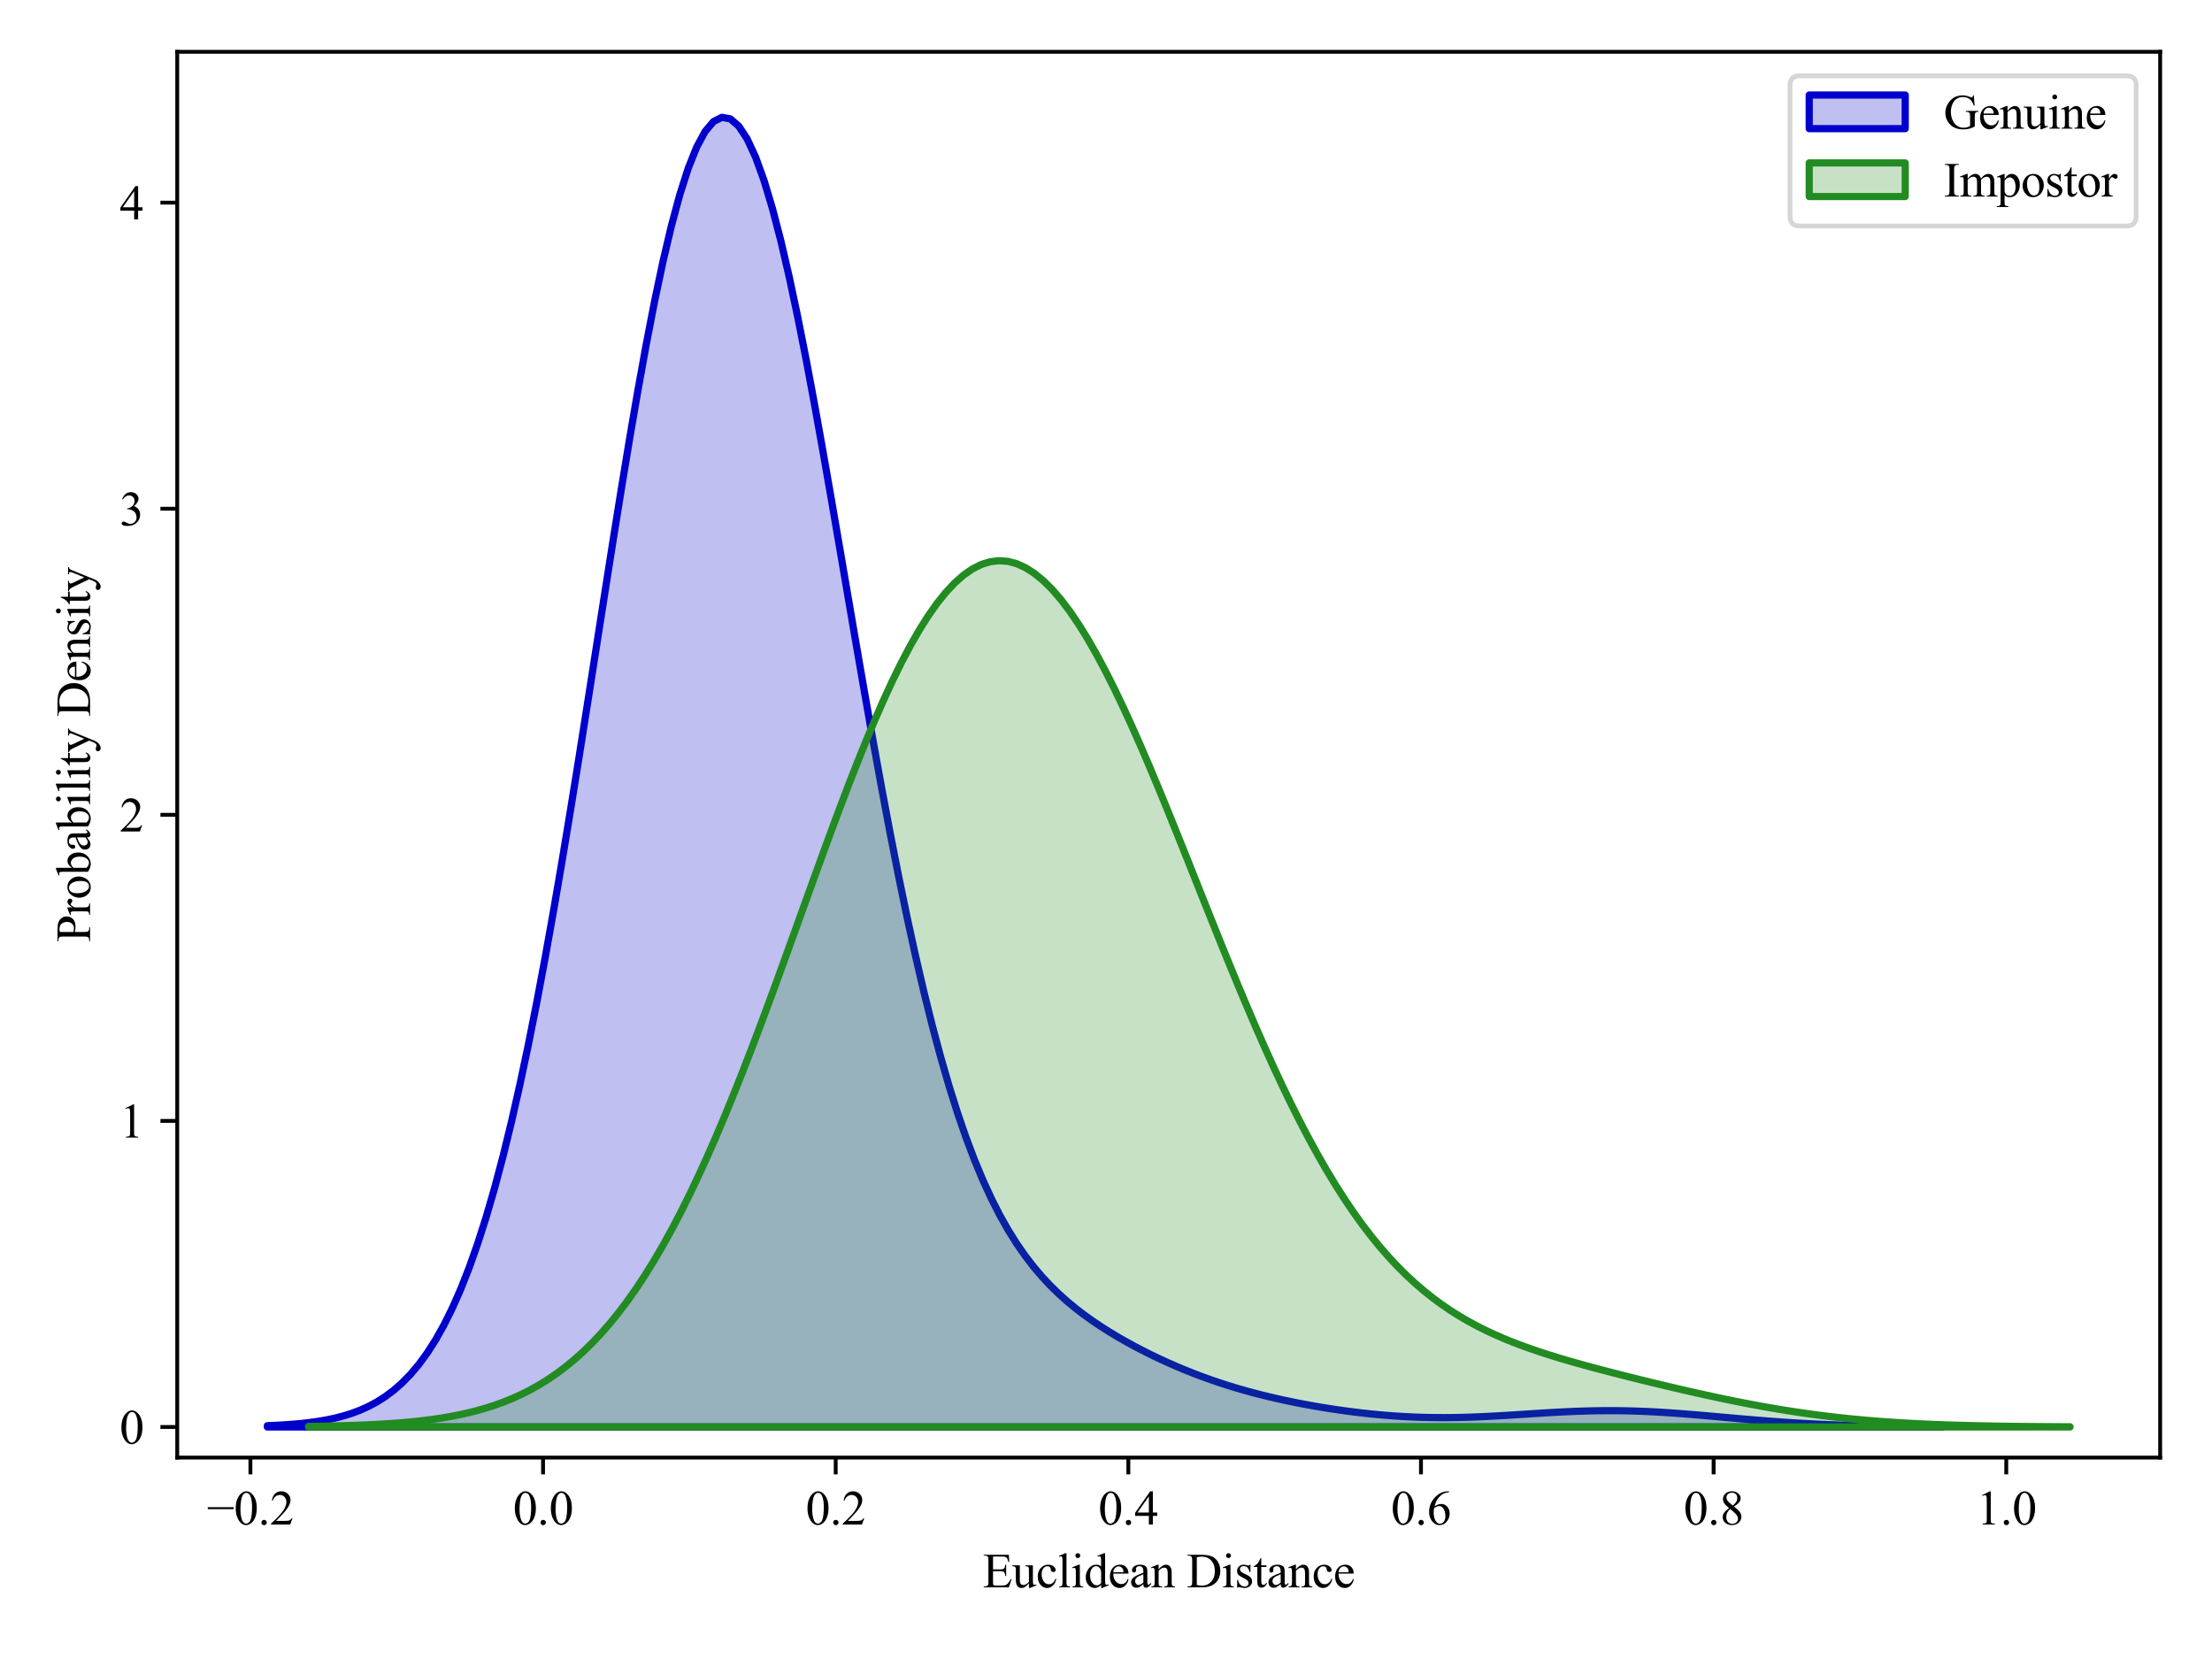 <?xml version="1.0" encoding="utf-8" standalone="no"?>
<!DOCTYPE svg PUBLIC "-//W3C//DTD SVG 1.1//EN"
  "http://www.w3.org/Graphics/SVG/1.1/DTD/svg11.dtd">
<svg xmlns:xlink="http://www.w3.org/1999/xlink" width="460.8pt" height="345.6pt" viewBox="0 0 460.8 345.6" xmlns="http://www.w3.org/2000/svg" version="1.1">
 <defs>
  <style type="text/css">*{stroke-linejoin: round; stroke-linecap: butt}</style>
 </defs>
 <g id="figure_1">
  <g id="patch_1">
   <path d="M 0 345.6 
L 460.8 345.6 
L 460.8 0 
L 0 0 
z
" style="fill: #ffffff"/>
  </g>
  <g id="axes_1">
   <g id="patch_2">
    <path d="M 36.92 303.64 
L 450 303.64 
L 450 10.8 
L 36.92 10.8 
z
" style="fill: #ffffff"/>
   </g>
   <g id="PolyCollection_1">
    <defs>
     <path id="m1f85fe484b" d="M 55.696 -48.601 
L 55.696 -48.336 
L 57.45 -48.336 
L 59.204 -48.336 
L 60.957 -48.336 
L 62.711 -48.336 
L 64.464 -48.336 
L 66.218 -48.336 
L 67.971 -48.336 
L 69.725 -48.336 
L 71.479 -48.336 
L 73.232 -48.336 
L 74.986 -48.336 
L 76.739 -48.336 
L 78.493 -48.336 
L 80.247 -48.336 
L 82 -48.336 
L 83.754 -48.336 
L 85.507 -48.336 
L 87.261 -48.336 
L 89.014 -48.336 
L 90.768 -48.336 
L 92.522 -48.336 
L 94.275 -48.336 
L 96.029 -48.336 
L 97.782 -48.336 
L 99.536 -48.336 
L 101.29 -48.336 
L 103.043 -48.336 
L 104.797 -48.336 
L 106.55 -48.336 
L 108.304 -48.336 
L 110.057 -48.336 
L 111.811 -48.336 
L 113.565 -48.336 
L 115.318 -48.336 
L 117.072 -48.336 
L 118.825 -48.336 
L 120.579 -48.336 
L 122.332 -48.336 
L 124.086 -48.336 
L 125.84 -48.336 
L 127.593 -48.336 
L 129.347 -48.336 
L 131.1 -48.336 
L 132.854 -48.336 
L 134.608 -48.336 
L 136.361 -48.336 
L 138.115 -48.336 
L 139.868 -48.336 
L 141.622 -48.336 
L 143.375 -48.336 
L 145.129 -48.336 
L 146.883 -48.336 
L 148.636 -48.336 
L 150.39 -48.336 
L 152.143 -48.336 
L 153.897 -48.336 
L 155.651 -48.336 
L 157.404 -48.336 
L 159.158 -48.336 
L 160.911 -48.336 
L 162.665 -48.336 
L 164.418 -48.336 
L 166.172 -48.336 
L 167.926 -48.336 
L 169.679 -48.336 
L 171.433 -48.336 
L 173.186 -48.336 
L 174.94 -48.336 
L 176.694 -48.336 
L 178.447 -48.336 
L 180.201 -48.336 
L 181.954 -48.336 
L 183.708 -48.336 
L 185.461 -48.336 
L 187.215 -48.336 
L 188.969 -48.336 
L 190.722 -48.336 
L 192.476 -48.336 
L 194.229 -48.336 
L 195.983 -48.336 
L 197.737 -48.336 
L 199.49 -48.336 
L 201.244 -48.336 
L 202.997 -48.336 
L 204.751 -48.336 
L 206.504 -48.336 
L 208.258 -48.336 
L 210.012 -48.336 
L 211.765 -48.336 
L 213.519 -48.336 
L 215.272 -48.336 
L 217.026 -48.336 
L 218.78 -48.336 
L 220.533 -48.336 
L 222.287 -48.336 
L 224.04 -48.336 
L 225.794 -48.336 
L 227.547 -48.336 
L 229.301 -48.336 
L 231.055 -48.336 
L 232.808 -48.336 
L 234.562 -48.336 
L 236.315 -48.336 
L 238.069 -48.336 
L 239.823 -48.336 
L 241.576 -48.336 
L 243.33 -48.336 
L 245.083 -48.336 
L 246.837 -48.336 
L 248.59 -48.336 
L 250.344 -48.336 
L 252.098 -48.336 
L 253.851 -48.336 
L 255.605 -48.336 
L 257.358 -48.336 
L 259.112 -48.336 
L 260.866 -48.336 
L 262.619 -48.336 
L 264.373 -48.336 
L 266.126 -48.336 
L 267.88 -48.336 
L 269.633 -48.336 
L 271.387 -48.336 
L 273.141 -48.336 
L 274.894 -48.336 
L 276.648 -48.336 
L 278.401 -48.336 
L 280.155 -48.336 
L 281.908 -48.336 
L 283.662 -48.336 
L 285.416 -48.336 
L 287.169 -48.336 
L 288.923 -48.336 
L 290.676 -48.336 
L 292.43 -48.336 
L 294.184 -48.336 
L 295.937 -48.336 
L 297.691 -48.336 
L 299.444 -48.336 
L 301.198 -48.336 
L 302.951 -48.336 
L 304.705 -48.336 
L 306.459 -48.336 
L 308.212 -48.336 
L 309.966 -48.336 
L 311.719 -48.336 
L 313.473 -48.336 
L 315.227 -48.336 
L 316.98 -48.336 
L 318.734 -48.336 
L 320.487 -48.336 
L 322.241 -48.336 
L 323.994 -48.336 
L 325.748 -48.336 
L 327.502 -48.336 
L 329.255 -48.336 
L 331.009 -48.336 
L 332.762 -48.336 
L 334.516 -48.336 
L 336.27 -48.336 
L 338.023 -48.336 
L 339.777 -48.336 
L 341.53 -48.336 
L 343.284 -48.336 
L 345.037 -48.336 
L 346.791 -48.336 
L 348.545 -48.336 
L 350.298 -48.336 
L 352.052 -48.336 
L 353.805 -48.336 
L 355.559 -48.336 
L 357.313 -48.336 
L 359.066 -48.336 
L 360.82 -48.336 
L 362.573 -48.336 
L 364.327 -48.336 
L 366.08 -48.336 
L 367.834 -48.336 
L 369.588 -48.336 
L 371.341 -48.336 
L 373.095 -48.336 
L 374.848 -48.336 
L 376.602 -48.336 
L 378.356 -48.336 
L 380.109 -48.336 
L 381.863 -48.336 
L 383.616 -48.336 
L 385.37 -48.336 
L 387.123 -48.336 
L 388.877 -48.336 
L 390.631 -48.336 
L 392.384 -48.336 
L 394.138 -48.336 
L 395.891 -48.336 
L 397.645 -48.336 
L 399.399 -48.336 
L 401.152 -48.336 
L 402.906 -48.336 
L 404.659 -48.336 
L 404.659 -48.374 
L 404.659 -48.374 
L 402.906 -48.383 
L 401.152 -48.395 
L 399.399 -48.409 
L 397.645 -48.426 
L 395.891 -48.446 
L 394.138 -48.47 
L 392.384 -48.498 
L 390.631 -48.531 
L 388.877 -48.57 
L 387.123 -48.614 
L 385.37 -48.665 
L 383.616 -48.722 
L 381.863 -48.788 
L 380.109 -48.861 
L 378.356 -48.942 
L 376.602 -49.033 
L 374.848 -49.132 
L 373.095 -49.239 
L 371.341 -49.356 
L 369.588 -49.48 
L 367.834 -49.613 
L 366.08 -49.752 
L 364.327 -49.898 
L 362.573 -50.049 
L 360.82 -50.203 
L 359.066 -50.359 
L 357.313 -50.516 
L 355.559 -50.671 
L 353.805 -50.823 
L 352.052 -50.969 
L 350.298 -51.107 
L 348.545 -51.236 
L 346.791 -51.354 
L 345.037 -51.458 
L 343.284 -51.548 
L 341.53 -51.621 
L 339.777 -51.677 
L 338.023 -51.715 
L 336.27 -51.734 
L 334.516 -51.735 
L 332.762 -51.717 
L 331.009 -51.682 
L 329.255 -51.63 
L 327.502 -51.563 
L 325.748 -51.482 
L 323.994 -51.391 
L 322.241 -51.289 
L 320.487 -51.182 
L 318.734 -51.07 
L 316.98 -50.956 
L 315.227 -50.844 
L 313.473 -50.736 
L 311.719 -50.634 
L 309.966 -50.541 
L 308.212 -50.46 
L 306.459 -50.392 
L 304.705 -50.34 
L 302.951 -50.304 
L 301.198 -50.287 
L 299.444 -50.29 
L 297.691 -50.313 
L 295.937 -50.357 
L 294.184 -50.423 
L 292.43 -50.51 
L 290.676 -50.619 
L 288.923 -50.749 
L 287.169 -50.9 
L 285.416 -51.071 
L 283.662 -51.263 
L 281.908 -51.474 
L 280.155 -51.704 
L 278.401 -51.952 
L 276.648 -52.219 
L 274.894 -52.505 
L 273.141 -52.81 
L 271.387 -53.133 
L 269.633 -53.476 
L 267.88 -53.839 
L 266.126 -54.224 
L 264.373 -54.631 
L 262.619 -55.062 
L 260.866 -55.518 
L 259.112 -56 
L 257.358 -56.51 
L 255.605 -57.049 
L 253.851 -57.619 
L 252.098 -58.22 
L 250.344 -58.853 
L 248.59 -59.519 
L 246.837 -60.219 
L 245.083 -60.953 
L 243.33 -61.721 
L 241.576 -62.525 
L 239.823 -63.365 
L 238.069 -64.243 
L 236.315 -65.159 
L 234.562 -66.118 
L 232.808 -67.123 
L 231.055 -68.179 
L 229.301 -69.293 
L 227.547 -70.473 
L 225.794 -71.73 
L 224.04 -73.076 
L 222.287 -74.527 
L 220.533 -76.1 
L 218.78 -77.815 
L 217.026 -79.695 
L 215.272 -81.764 
L 213.519 -84.049 
L 211.765 -86.58 
L 210.012 -89.385 
L 208.258 -92.497 
L 206.504 -95.945 
L 204.751 -99.762 
L 202.997 -103.977 
L 201.244 -108.618 
L 199.49 -113.709 
L 197.737 -119.272 
L 195.983 -125.322 
L 194.229 -131.869 
L 192.476 -138.916 
L 190.722 -146.46 
L 188.969 -154.487 
L 187.215 -162.976 
L 185.461 -171.894 
L 183.708 -181.199 
L 181.954 -190.84 
L 180.201 -200.755 
L 178.447 -210.871 
L 176.694 -221.108 
L 174.94 -231.375 
L 173.186 -241.577 
L 171.433 -251.609 
L 169.679 -261.365 
L 167.926 -270.734 
L 166.172 -279.607 
L 164.418 -287.874 
L 162.665 -295.428 
L 160.911 -302.171 
L 159.158 -308.009 
L 157.404 -312.859 
L 155.651 -316.65 
L 153.897 -319.324 
L 152.143 -320.836 
L 150.39 -321.159 
L 148.636 -320.28 
L 146.883 -318.203 
L 145.129 -314.949 
L 143.375 -310.555 
L 141.622 -305.074 
L 139.868 -298.571 
L 138.115 -291.126 
L 136.361 -282.83 
L 134.608 -273.781 
L 132.854 -264.086 
L 131.1 -253.857 
L 129.347 -243.207 
L 127.593 -232.253 
L 125.84 -221.106 
L 124.086 -209.878 
L 122.332 -198.672 
L 120.579 -187.586 
L 118.825 -176.71 
L 117.072 -166.125 
L 115.318 -155.9 
L 113.565 -146.096 
L 111.811 -136.762 
L 110.057 -127.937 
L 108.304 -119.65 
L 106.55 -111.918 
L 104.797 -104.752 
L 103.043 -98.151 
L 101.29 -92.11 
L 99.536 -86.614 
L 97.782 -81.646 
L 96.029 -77.18 
L 94.275 -73.191 
L 92.522 -69.649 
L 90.768 -66.521 
L 89.014 -63.776 
L 87.261 -61.381 
L 85.507 -59.302 
L 83.754 -57.509 
L 82 -55.971 
L 80.247 -54.659 
L 78.493 -53.546 
L 76.739 -52.607 
L 74.986 -51.82 
L 73.232 -51.164 
L 71.479 -50.619 
L 69.725 -50.171 
L 67.971 -49.802 
L 66.218 -49.502 
L 64.464 -49.259 
L 62.711 -49.062 
L 60.957 -48.905 
L 59.204 -48.779 
L 57.45 -48.68 
L 55.696 -48.601 
z
" style="stroke: #0000cc; stroke-width: 1.5"/>
    </defs>
    <g clip-path="url(#p6aa229c0c6)">
     <use xlink:href="#m1f85fe484b" x="0" y="345.6" style="fill: #0000cc; fill-opacity: 0.25; stroke: #0000cc; stroke-width: 1.5"/>
    </g>
   </g>
   <g id="PolyCollection_2">
    <defs>
     <path id="mc885281a3b" d="M 64.279 -48.457 
L 64.279 -48.336 
L 66.123 -48.336 
L 67.967 -48.336 
L 69.811 -48.336 
L 71.655 -48.336 
L 73.499 -48.336 
L 75.343 -48.336 
L 77.187 -48.336 
L 79.031 -48.336 
L 80.875 -48.336 
L 82.719 -48.336 
L 84.563 -48.336 
L 86.407 -48.336 
L 88.251 -48.336 
L 90.095 -48.336 
L 91.939 -48.336 
L 93.782 -48.336 
L 95.626 -48.336 
L 97.47 -48.336 
L 99.314 -48.336 
L 101.158 -48.336 
L 103.002 -48.336 
L 104.846 -48.336 
L 106.69 -48.336 
L 108.534 -48.336 
L 110.378 -48.336 
L 112.222 -48.336 
L 114.066 -48.336 
L 115.91 -48.336 
L 117.754 -48.336 
L 119.598 -48.336 
L 121.442 -48.336 
L 123.285 -48.336 
L 125.129 -48.336 
L 126.973 -48.336 
L 128.817 -48.336 
L 130.661 -48.336 
L 132.505 -48.336 
L 134.349 -48.336 
L 136.193 -48.336 
L 138.037 -48.336 
L 139.881 -48.336 
L 141.725 -48.336 
L 143.569 -48.336 
L 145.413 -48.336 
L 147.257 -48.336 
L 149.101 -48.336 
L 150.945 -48.336 
L 152.789 -48.336 
L 154.632 -48.336 
L 156.476 -48.336 
L 158.32 -48.336 
L 160.164 -48.336 
L 162.008 -48.336 
L 163.852 -48.336 
L 165.696 -48.336 
L 167.54 -48.336 
L 169.384 -48.336 
L 171.228 -48.336 
L 173.072 -48.336 
L 174.916 -48.336 
L 176.76 -48.336 
L 178.604 -48.336 
L 180.448 -48.336 
L 182.292 -48.336 
L 184.136 -48.336 
L 185.979 -48.336 
L 187.823 -48.336 
L 189.667 -48.336 
L 191.511 -48.336 
L 193.355 -48.336 
L 195.199 -48.336 
L 197.043 -48.336 
L 198.887 -48.336 
L 200.731 -48.336 
L 202.575 -48.336 
L 204.419 -48.336 
L 206.263 -48.336 
L 208.107 -48.336 
L 209.951 -48.336 
L 211.795 -48.336 
L 213.639 -48.336 
L 215.483 -48.336 
L 217.326 -48.336 
L 219.17 -48.336 
L 221.014 -48.336 
L 222.858 -48.336 
L 224.702 -48.336 
L 226.546 -48.336 
L 228.39 -48.336 
L 230.234 -48.336 
L 232.078 -48.336 
L 233.922 -48.336 
L 235.766 -48.336 
L 237.61 -48.336 
L 239.454 -48.336 
L 241.298 -48.336 
L 243.142 -48.336 
L 244.986 -48.336 
L 246.83 -48.336 
L 248.673 -48.336 
L 250.517 -48.336 
L 252.361 -48.336 
L 254.205 -48.336 
L 256.049 -48.336 
L 257.893 -48.336 
L 259.737 -48.336 
L 261.581 -48.336 
L 263.425 -48.336 
L 265.269 -48.336 
L 267.113 -48.336 
L 268.957 -48.336 
L 270.801 -48.336 
L 272.645 -48.336 
L 274.489 -48.336 
L 276.333 -48.336 
L 278.177 -48.336 
L 280.02 -48.336 
L 281.864 -48.336 
L 283.708 -48.336 
L 285.552 -48.336 
L 287.396 -48.336 
L 289.24 -48.336 
L 291.084 -48.336 
L 292.928 -48.336 
L 294.772 -48.336 
L 296.616 -48.336 
L 298.46 -48.336 
L 300.304 -48.336 
L 302.148 -48.336 
L 303.992 -48.336 
L 305.836 -48.336 
L 307.68 -48.336 
L 309.524 -48.336 
L 311.367 -48.336 
L 313.211 -48.336 
L 315.055 -48.336 
L 316.899 -48.336 
L 318.743 -48.336 
L 320.587 -48.336 
L 322.431 -48.336 
L 324.275 -48.336 
L 326.119 -48.336 
L 327.963 -48.336 
L 329.807 -48.336 
L 331.651 -48.336 
L 333.495 -48.336 
L 335.339 -48.336 
L 337.183 -48.336 
L 339.027 -48.336 
L 340.871 -48.336 
L 342.714 -48.336 
L 344.558 -48.336 
L 346.402 -48.336 
L 348.246 -48.336 
L 350.09 -48.336 
L 351.934 -48.336 
L 353.778 -48.336 
L 355.622 -48.336 
L 357.466 -48.336 
L 359.31 -48.336 
L 361.154 -48.336 
L 362.998 -48.336 
L 364.842 -48.336 
L 366.686 -48.336 
L 368.53 -48.336 
L 370.374 -48.336 
L 372.218 -48.336 
L 374.061 -48.336 
L 375.905 -48.336 
L 377.749 -48.336 
L 379.593 -48.336 
L 381.437 -48.336 
L 383.281 -48.336 
L 385.125 -48.336 
L 386.969 -48.336 
L 388.813 -48.336 
L 390.657 -48.336 
L 392.501 -48.336 
L 394.345 -48.336 
L 396.189 -48.336 
L 398.033 -48.336 
L 399.877 -48.336 
L 401.721 -48.336 
L 403.565 -48.336 
L 405.408 -48.336 
L 407.252 -48.336 
L 409.096 -48.336 
L 410.94 -48.336 
L 412.784 -48.336 
L 414.628 -48.336 
L 416.472 -48.336 
L 418.316 -48.336 
L 420.16 -48.336 
L 422.004 -48.336 
L 423.848 -48.336 
L 425.692 -48.336 
L 427.536 -48.336 
L 429.38 -48.336 
L 431.224 -48.336 
L 431.224 -48.376 
L 431.224 -48.376 
L 429.38 -48.384 
L 427.536 -48.394 
L 425.692 -48.406 
L 423.848 -48.421 
L 422.004 -48.437 
L 420.16 -48.457 
L 418.316 -48.48 
L 416.472 -48.506 
L 414.628 -48.537 
L 412.784 -48.572 
L 410.94 -48.612 
L 409.096 -48.659 
L 407.252 -48.711 
L 405.408 -48.771 
L 403.565 -48.838 
L 401.721 -48.913 
L 399.877 -48.998 
L 398.033 -49.092 
L 396.189 -49.197 
L 394.345 -49.313 
L 392.501 -49.44 
L 390.657 -49.58 
L 388.813 -49.733 
L 386.969 -49.9 
L 385.125 -50.08 
L 383.281 -50.275 
L 381.437 -50.485 
L 379.593 -50.709 
L 377.749 -50.949 
L 375.905 -51.204 
L 374.061 -51.474 
L 372.218 -51.76 
L 370.374 -52.06 
L 368.53 -52.374 
L 366.686 -52.703 
L 364.842 -53.044 
L 362.998 -53.399 
L 361.154 -53.766 
L 359.31 -54.144 
L 357.466 -54.533 
L 355.622 -54.932 
L 353.778 -55.339 
L 351.934 -55.755 
L 350.09 -56.179 
L 348.246 -56.609 
L 346.402 -57.046 
L 344.558 -57.489 
L 342.714 -57.937 
L 340.871 -58.391 
L 339.027 -58.852 
L 337.183 -59.318 
L 335.339 -59.792 
L 333.495 -60.274 
L 331.651 -60.765 
L 329.807 -61.267 
L 327.963 -61.783 
L 326.119 -62.315 
L 324.275 -62.866 
L 322.431 -63.439 
L 320.587 -64.038 
L 318.743 -64.668 
L 316.899 -65.333 
L 315.055 -66.037 
L 313.211 -66.788 
L 311.367 -67.591 
L 309.524 -68.452 
L 307.68 -69.378 
L 305.836 -70.375 
L 303.992 -71.452 
L 302.148 -72.616 
L 300.304 -73.873 
L 298.46 -75.233 
L 296.616 -76.701 
L 294.772 -78.286 
L 292.928 -79.995 
L 291.084 -81.834 
L 289.24 -83.81 
L 287.396 -85.928 
L 285.552 -88.194 
L 283.708 -90.613 
L 281.864 -93.187 
L 280.02 -95.919 
L 278.177 -98.811 
L 276.333 -101.864 
L 274.489 -105.076 
L 272.645 -108.446 
L 270.801 -111.97 
L 268.957 -115.643 
L 267.113 -119.461 
L 265.269 -123.414 
L 263.425 -127.495 
L 261.581 -131.693 
L 259.737 -135.997 
L 257.893 -140.394 
L 256.049 -144.871 
L 254.205 -149.411 
L 252.361 -154 
L 250.517 -158.619 
L 248.673 -163.252 
L 246.83 -167.878 
L 244.986 -172.479 
L 243.142 -177.034 
L 241.298 -181.523 
L 239.454 -185.926 
L 237.61 -190.221 
L 235.766 -194.388 
L 233.922 -198.405 
L 232.078 -202.253 
L 230.234 -205.911 
L 228.39 -209.359 
L 226.546 -212.579 
L 224.702 -215.552 
L 222.858 -218.262 
L 221.014 -220.692 
L 219.17 -222.827 
L 217.326 -224.653 
L 215.483 -226.16 
L 213.639 -227.335 
L 211.795 -228.171 
L 209.951 -228.661 
L 208.107 -228.798 
L 206.263 -228.581 
L 204.419 -228.008 
L 202.575 -227.079 
L 200.731 -225.799 
L 198.887 -224.171 
L 197.043 -222.204 
L 195.199 -219.906 
L 193.355 -217.288 
L 191.511 -214.364 
L 189.667 -211.148 
L 187.823 -207.657 
L 185.979 -203.909 
L 184.136 -199.924 
L 182.292 -195.722 
L 180.448 -191.324 
L 178.604 -186.754 
L 176.76 -182.035 
L 174.916 -177.19 
L 173.072 -172.242 
L 171.228 -167.217 
L 169.384 -162.137 
L 167.54 -157.026 
L 165.696 -151.906 
L 163.852 -146.799 
L 162.008 -141.727 
L 160.164 -136.708 
L 158.32 -131.762 
L 156.476 -126.906 
L 154.632 -122.156 
L 152.789 -117.527 
L 150.945 -113.03 
L 149.101 -108.679 
L 147.257 -104.482 
L 145.413 -100.448 
L 143.569 -96.583 
L 141.725 -92.892 
L 139.881 -89.38 
L 138.037 -86.049 
L 136.193 -82.898 
L 134.349 -79.929 
L 132.505 -77.14 
L 130.661 -74.528 
L 128.817 -72.089 
L 126.973 -69.82 
L 125.129 -67.715 
L 123.285 -65.769 
L 121.442 -63.975 
L 119.598 -62.327 
L 117.754 -60.817 
L 115.91 -59.439 
L 114.066 -58.185 
L 112.222 -57.048 
L 110.378 -56.02 
L 108.534 -55.093 
L 106.69 -54.261 
L 104.846 -53.515 
L 103.002 -52.85 
L 101.158 -52.259 
L 99.314 -51.734 
L 97.47 -51.271 
L 95.626 -50.863 
L 93.782 -50.505 
L 91.939 -50.192 
L 90.095 -49.919 
L 88.251 -49.681 
L 86.407 -49.476 
L 84.563 -49.299 
L 82.719 -49.147 
L 80.875 -49.017 
L 79.031 -48.905 
L 77.187 -48.811 
L 75.343 -48.73 
L 73.499 -48.663 
L 71.655 -48.606 
L 69.811 -48.558 
L 67.967 -48.518 
L 66.123 -48.485 
L 64.279 -48.457 
z
" style="stroke: #228b22; stroke-width: 1.5"/>
    </defs>
    <g clip-path="url(#p6aa229c0c6)">
     <use xlink:href="#mc885281a3b" x="0" y="345.6" style="fill: #228b22; fill-opacity: 0.25; stroke: #228b22; stroke-width: 1.5"/>
    </g>
   </g>
   <g id="matplotlib.axis_1">
    <g id="xtick_1">
     <g id="line2d_1">
      <defs>
       <path id="m7e638323cd" d="M 0 0 
L 0 3.5 
" style="stroke: #000000; stroke-width: 0.8"/>
      </defs>
      <g>
       <use xlink:href="#m7e638323cd" x="52.165" y="303.64" style="stroke: #000000; stroke-width: 0.8"/>
      </g>
     </g>
     <g id="text_1">
      <!-- −0.2 -->
      <g transform="translate(43.096 317.584) scale(0.1 -0.1)">
       <defs>
        <path id="TimesNewRomanPSMT-2212" d="M 3484 2000 
L 116 2000 
L 116 2256 
L 3484 2256 
L 3484 2000 
z
" transform="scale(0.016)"/>
        <path id="TimesNewRomanPSMT-30" d="M 231 2094 
Q 231 2819 450 3342 
Q 669 3866 1031 4122 
Q 1313 4325 1613 4325 
Q 2100 4325 2488 3828 
Q 2972 3213 2972 2159 
Q 2972 1422 2759 906 
Q 2547 391 2217 158 
Q 1888 -75 1581 -75 
Q 975 -75 572 641 
Q 231 1244 231 2094 
z
M 844 2016 
Q 844 1141 1059 588 
Q 1238 122 1591 122 
Q 1759 122 1940 273 
Q 2122 425 2216 781 
Q 2359 1319 2359 2297 
Q 2359 3022 2209 3506 
Q 2097 3866 1919 4016 
Q 1791 4119 1609 4119 
Q 1397 4119 1231 3928 
Q 1006 3669 925 3112 
Q 844 2556 844 2016 
z
" transform="scale(0.016)"/>
        <path id="TimesNewRomanPSMT-2e" d="M 800 606 
Q 947 606 1047 504 
Q 1147 403 1147 259 
Q 1147 116 1045 14 
Q 944 -88 800 -88 
Q 656 -88 554 14 
Q 453 116 453 259 
Q 453 406 554 506 
Q 656 606 800 606 
z
" transform="scale(0.016)"/>
        <path id="TimesNewRomanPSMT-32" d="M 2934 816 
L 2638 0 
L 138 0 
L 138 116 
Q 1241 1122 1691 1759 
Q 2141 2397 2141 2925 
Q 2141 3328 1894 3587 
Q 1647 3847 1303 3847 
Q 991 3847 742 3664 
Q 494 3481 375 3128 
L 259 3128 
Q 338 3706 661 4015 
Q 984 4325 1469 4325 
Q 1984 4325 2329 3994 
Q 2675 3663 2675 3213 
Q 2675 2891 2525 2569 
Q 2294 2063 1775 1497 
Q 997 647 803 472 
L 1909 472 
Q 2247 472 2383 497 
Q 2519 522 2628 598 
Q 2738 675 2819 816 
L 2934 816 
z
" transform="scale(0.016)"/>
       </defs>
       <use xlink:href="#TimesNewRomanPSMT-2212"/>
       <use xlink:href="#TimesNewRomanPSMT-30" x="56.396"/>
       <use xlink:href="#TimesNewRomanPSMT-2e" x="106.396"/>
       <use xlink:href="#TimesNewRomanPSMT-32" x="131.396"/>
      </g>
     </g>
    </g>
    <g id="xtick_2">
     <g id="line2d_2">
      <g>
       <use xlink:href="#m7e638323cd" x="113.128" y="303.64" style="stroke: #000000; stroke-width: 0.8"/>
      </g>
     </g>
     <g id="text_2">
      <!-- 0.0 -->
      <g transform="translate(106.878 317.584) scale(0.1 -0.1)">
       <use xlink:href="#TimesNewRomanPSMT-30"/>
       <use xlink:href="#TimesNewRomanPSMT-2e" x="50"/>
       <use xlink:href="#TimesNewRomanPSMT-30" x="75"/>
      </g>
     </g>
    </g>
    <g id="xtick_3">
     <g id="line2d_3">
      <g>
       <use xlink:href="#m7e638323cd" x="174.091" y="303.64" style="stroke: #000000; stroke-width: 0.8"/>
      </g>
     </g>
     <g id="text_3">
      <!-- 0.2 -->
      <g transform="translate(167.841 317.584) scale(0.1 -0.1)">
       <use xlink:href="#TimesNewRomanPSMT-30"/>
       <use xlink:href="#TimesNewRomanPSMT-2e" x="50"/>
       <use xlink:href="#TimesNewRomanPSMT-32" x="75"/>
      </g>
     </g>
    </g>
    <g id="xtick_4">
     <g id="line2d_4">
      <g>
       <use xlink:href="#m7e638323cd" x="235.054" y="303.64" style="stroke: #000000; stroke-width: 0.8"/>
      </g>
     </g>
     <g id="text_4">
      <!-- 0.4 -->
      <g transform="translate(228.804 317.584) scale(0.1 -0.1)">
       <defs>
        <path id="TimesNewRomanPSMT-34" d="M 2978 1563 
L 2978 1119 
L 2409 1119 
L 2409 0 
L 1894 0 
L 1894 1119 
L 100 1119 
L 100 1519 
L 2066 4325 
L 2409 4325 
L 2409 1563 
L 2978 1563 
z
M 1894 1563 
L 1894 3666 
L 406 1563 
L 1894 1563 
z
" transform="scale(0.016)"/>
       </defs>
       <use xlink:href="#TimesNewRomanPSMT-30"/>
       <use xlink:href="#TimesNewRomanPSMT-2e" x="50"/>
       <use xlink:href="#TimesNewRomanPSMT-34" x="75"/>
      </g>
     </g>
    </g>
    <g id="xtick_5">
     <g id="line2d_5">
      <g>
       <use xlink:href="#m7e638323cd" x="296.017" y="303.64" style="stroke: #000000; stroke-width: 0.8"/>
      </g>
     </g>
     <g id="text_5">
      <!-- 0.6 -->
      <g transform="translate(289.767 317.584) scale(0.1 -0.1)">
       <defs>
        <path id="TimesNewRomanPSMT-36" d="M 2869 4325 
L 2869 4209 
Q 2456 4169 2195 4045 
Q 1934 3922 1679 3669 
Q 1425 3416 1258 3105 
Q 1091 2794 978 2366 
Q 1428 2675 1881 2675 
Q 2316 2675 2634 2325 
Q 2953 1975 2953 1425 
Q 2953 894 2631 456 
Q 2244 -75 1606 -75 
Q 1172 -75 869 213 
Q 275 772 275 1663 
Q 275 2231 503 2743 
Q 731 3256 1154 3653 
Q 1578 4050 1965 4187 
Q 2353 4325 2688 4325 
L 2869 4325 
z
M 925 2138 
Q 869 1716 869 1456 
Q 869 1156 980 804 
Q 1091 453 1309 247 
Q 1469 100 1697 100 
Q 1969 100 2183 356 
Q 2397 613 2397 1088 
Q 2397 1622 2184 2012 
Q 1972 2403 1581 2403 
Q 1463 2403 1327 2353 
Q 1191 2303 925 2138 
z
" transform="scale(0.016)"/>
       </defs>
       <use xlink:href="#TimesNewRomanPSMT-30"/>
       <use xlink:href="#TimesNewRomanPSMT-2e" x="50"/>
       <use xlink:href="#TimesNewRomanPSMT-36" x="75"/>
      </g>
     </g>
    </g>
    <g id="xtick_6">
     <g id="line2d_6">
      <g>
       <use xlink:href="#m7e638323cd" x="356.979" y="303.64" style="stroke: #000000; stroke-width: 0.8"/>
      </g>
     </g>
     <g id="text_6">
      <!-- 0.8 -->
      <g transform="translate(350.729 317.584) scale(0.1 -0.1)">
       <defs>
        <path id="TimesNewRomanPSMT-38" d="M 1228 2134 
Q 725 2547 579 2797 
Q 434 3047 434 3316 
Q 434 3728 753 4026 
Q 1072 4325 1600 4325 
Q 2113 4325 2425 4047 
Q 2738 3769 2738 3413 
Q 2738 3175 2569 2928 
Q 2400 2681 1866 2347 
Q 2416 1922 2594 1678 
Q 2831 1359 2831 1006 
Q 2831 559 2490 242 
Q 2150 -75 1597 -75 
Q 994 -75 656 303 
Q 388 606 388 966 
Q 388 1247 577 1523 
Q 766 1800 1228 2134 
z
M 1719 2469 
Q 2094 2806 2194 3001 
Q 2294 3197 2294 3444 
Q 2294 3772 2109 3958 
Q 1925 4144 1606 4144 
Q 1288 4144 1088 3959 
Q 888 3775 888 3528 
Q 888 3366 970 3203 
Q 1053 3041 1206 2894 
L 1719 2469 
z
M 1375 2016 
Q 1116 1797 991 1539 
Q 866 1281 866 981 
Q 866 578 1086 336 
Q 1306 94 1647 94 
Q 1984 94 2187 284 
Q 2391 475 2391 747 
Q 2391 972 2272 1150 
Q 2050 1481 1375 2016 
z
" transform="scale(0.016)"/>
       </defs>
       <use xlink:href="#TimesNewRomanPSMT-30"/>
       <use xlink:href="#TimesNewRomanPSMT-2e" x="50"/>
       <use xlink:href="#TimesNewRomanPSMT-38" x="75"/>
      </g>
     </g>
    </g>
    <g id="xtick_7">
     <g id="line2d_7">
      <g>
       <use xlink:href="#m7e638323cd" x="417.942" y="303.64" style="stroke: #000000; stroke-width: 0.8"/>
      </g>
     </g>
     <g id="text_7">
      <!-- 1.0 -->
      <g transform="translate(411.692 317.584) scale(0.1 -0.1)">
       <defs>
        <path id="TimesNewRomanPSMT-31" d="M 750 3822 
L 1781 4325 
L 1884 4325 
L 1884 747 
Q 1884 391 1914 303 
Q 1944 216 2037 169 
Q 2131 122 2419 116 
L 2419 0 
L 825 0 
L 825 116 
Q 1125 122 1212 167 
Q 1300 213 1334 289 
Q 1369 366 1369 747 
L 1369 3034 
Q 1369 3497 1338 3628 
Q 1316 3728 1258 3775 
Q 1200 3822 1119 3822 
Q 1003 3822 797 3725 
L 750 3822 
z
" transform="scale(0.016)"/>
       </defs>
       <use xlink:href="#TimesNewRomanPSMT-31"/>
       <use xlink:href="#TimesNewRomanPSMT-2e" x="50"/>
       <use xlink:href="#TimesNewRomanPSMT-30" x="75"/>
      </g>
     </g>
    </g>
    <g id="text_8">
     <!-- Euclidean Distance -->
     <g transform="translate(204.726 330.667) scale(0.1 -0.1)">
      <defs>
       <path id="TimesNewRomanPSMT-45" d="M 1338 4006 
L 1338 2331 
L 2269 2331 
Q 2631 2331 2753 2441 
Q 2916 2584 2934 2947 
L 3050 2947 
L 3050 1472 
L 2934 1472 
Q 2891 1781 2847 1869 
Q 2791 1978 2662 2040 
Q 2534 2103 2269 2103 
L 1338 2103 
L 1338 706 
Q 1338 425 1363 364 
Q 1388 303 1450 267 
Q 1513 231 1688 231 
L 2406 231 
Q 2766 231 2928 281 
Q 3091 331 3241 478 
Q 3434 672 3638 1063 
L 3763 1063 
L 3397 0 
L 131 0 
L 131 116 
L 281 116 
Q 431 116 566 188 
Q 666 238 702 338 
Q 738 438 738 747 
L 738 3500 
Q 738 3903 656 3997 
Q 544 4122 281 4122 
L 131 4122 
L 131 4238 
L 3397 4238 
L 3444 3309 
L 3322 3309 
Q 3256 3644 3176 3769 
Q 3097 3894 2941 3959 
Q 2816 4006 2500 4006 
L 1338 4006 
z
" transform="scale(0.016)"/>
       <path id="TimesNewRomanPSMT-75" d="M 2709 2863 
L 2709 1128 
Q 2709 631 2732 520 
Q 2756 409 2807 365 
Q 2859 322 2928 322 
Q 3025 322 3147 375 
L 3191 266 
L 2334 -88 
L 2194 -88 
L 2194 519 
Q 1825 119 1631 15 
Q 1438 -88 1222 -88 
Q 981 -88 804 51 
Q 628 191 559 409 
Q 491 628 491 1028 
L 491 2306 
Q 491 2509 447 2587 
Q 403 2666 317 2708 
Q 231 2750 6 2747 
L 6 2863 
L 1009 2863 
L 1009 947 
Q 1009 547 1148 422 
Q 1288 297 1484 297 
Q 1619 297 1789 381 
Q 1959 466 2194 703 
L 2194 2325 
Q 2194 2569 2105 2655 
Q 2016 2741 1734 2747 
L 1734 2863 
L 2709 2863 
z
" transform="scale(0.016)"/>
       <path id="TimesNewRomanPSMT-63" d="M 2631 1088 
Q 2516 522 2178 217 
Q 1841 -88 1431 -88 
Q 944 -88 581 321 
Q 219 731 219 1428 
Q 219 2103 620 2525 
Q 1022 2947 1584 2947 
Q 2006 2947 2278 2723 
Q 2550 2500 2550 2259 
Q 2550 2141 2473 2067 
Q 2397 1994 2259 1994 
Q 2075 1994 1981 2113 
Q 1928 2178 1911 2362 
Q 1894 2547 1784 2644 
Q 1675 2738 1481 2738 
Q 1169 2738 978 2506 
Q 725 2200 725 1697 
Q 725 1184 976 792 
Q 1228 400 1656 400 
Q 1963 400 2206 609 
Q 2378 753 2541 1131 
L 2631 1088 
z
" transform="scale(0.016)"/>
       <path id="TimesNewRomanPSMT-6c" d="M 1184 4444 
L 1184 647 
Q 1184 378 1223 290 
Q 1263 203 1344 158 
Q 1425 113 1647 113 
L 1647 0 
L 244 0 
L 244 113 
Q 441 113 512 153 
Q 584 194 625 287 
Q 666 381 666 647 
L 666 3247 
Q 666 3731 644 3842 
Q 622 3953 573 3993 
Q 525 4034 450 4034 
Q 369 4034 244 3984 
L 191 4094 
L 1044 4444 
L 1184 4444 
z
" transform="scale(0.016)"/>
       <path id="TimesNewRomanPSMT-69" d="M 928 4444 
Q 1059 4444 1151 4351 
Q 1244 4259 1244 4128 
Q 1244 3997 1151 3903 
Q 1059 3809 928 3809 
Q 797 3809 703 3903 
Q 609 3997 609 4128 
Q 609 4259 701 4351 
Q 794 4444 928 4444 
z
M 1188 2947 
L 1188 647 
Q 1188 378 1227 289 
Q 1266 200 1342 156 
Q 1419 113 1622 113 
L 1622 0 
L 231 0 
L 231 113 
Q 441 113 512 153 
Q 584 194 626 287 
Q 669 381 669 647 
L 669 1750 
Q 669 2216 641 2353 
Q 619 2453 572 2492 
Q 525 2531 444 2531 
Q 356 2531 231 2484 
L 188 2597 
L 1050 2947 
L 1188 2947 
z
" transform="scale(0.016)"/>
       <path id="TimesNewRomanPSMT-64" d="M 2222 322 
Q 2013 103 1813 7 
Q 1613 -88 1381 -88 
Q 913 -88 563 304 
Q 213 697 213 1313 
Q 213 1928 600 2439 
Q 988 2950 1597 2950 
Q 1975 2950 2222 2709 
L 2222 3238 
Q 2222 3728 2198 3840 
Q 2175 3953 2125 3993 
Q 2075 4034 2000 4034 
Q 1919 4034 1784 3984 
L 1744 4094 
L 2597 4444 
L 2738 4444 
L 2738 1134 
Q 2738 631 2761 520 
Q 2784 409 2836 365 
Q 2888 322 2956 322 
Q 3041 322 3181 375 
L 3216 266 
L 2366 -88 
L 2222 -88 
L 2222 322 
z
M 2222 541 
L 2222 2016 
Q 2203 2228 2109 2403 
Q 2016 2578 1861 2667 
Q 1706 2756 1559 2756 
Q 1284 2756 1069 2509 
Q 784 2184 784 1559 
Q 784 928 1059 592 
Q 1334 256 1672 256 
Q 1956 256 2222 541 
z
" transform="scale(0.016)"/>
       <path id="TimesNewRomanPSMT-65" d="M 681 1784 
Q 678 1147 991 784 
Q 1303 422 1725 422 
Q 2006 422 2214 576 
Q 2422 731 2563 1106 
L 2659 1044 
Q 2594 616 2278 264 
Q 1963 -88 1488 -88 
Q 972 -88 605 314 
Q 238 716 238 1394 
Q 238 2128 614 2539 
Q 991 2950 1559 2950 
Q 2041 2950 2350 2633 
Q 2659 2316 2659 1784 
L 681 1784 
z
M 681 1966 
L 2006 1966 
Q 1991 2241 1941 2353 
Q 1863 2528 1708 2628 
Q 1553 2728 1384 2728 
Q 1125 2728 920 2526 
Q 716 2325 681 1966 
z
" transform="scale(0.016)"/>
       <path id="TimesNewRomanPSMT-61" d="M 1822 413 
Q 1381 72 1269 19 
Q 1100 -59 909 -59 
Q 613 -59 420 144 
Q 228 347 228 678 
Q 228 888 322 1041 
Q 450 1253 767 1440 
Q 1084 1628 1822 1897 
L 1822 2009 
Q 1822 2438 1686 2597 
Q 1550 2756 1291 2756 
Q 1094 2756 978 2650 
Q 859 2544 859 2406 
L 866 2225 
Q 866 2081 792 2003 
Q 719 1925 600 1925 
Q 484 1925 411 2006 
Q 338 2088 338 2228 
Q 338 2497 613 2722 
Q 888 2947 1384 2947 
Q 1766 2947 2009 2819 
Q 2194 2722 2281 2516 
Q 2338 2381 2338 1966 
L 2338 994 
Q 2338 584 2353 492 
Q 2369 400 2405 369 
Q 2441 338 2488 338 
Q 2538 338 2575 359 
Q 2641 400 2828 588 
L 2828 413 
Q 2478 -56 2159 -56 
Q 2006 -56 1915 50 
Q 1825 156 1822 413 
z
M 1822 616 
L 1822 1706 
Q 1350 1519 1213 1441 
Q 966 1303 859 1153 
Q 753 1003 753 825 
Q 753 600 887 451 
Q 1022 303 1197 303 
Q 1434 303 1822 616 
z
" transform="scale(0.016)"/>
       <path id="TimesNewRomanPSMT-6e" d="M 1034 2341 
Q 1538 2947 1994 2947 
Q 2228 2947 2397 2830 
Q 2566 2713 2666 2444 
Q 2734 2256 2734 1869 
L 2734 647 
Q 2734 375 2778 278 
Q 2813 200 2889 156 
Q 2966 113 3172 113 
L 3172 0 
L 1756 0 
L 1756 113 
L 1816 113 
Q 2016 113 2095 173 
Q 2175 234 2206 353 
Q 2219 400 2219 647 
L 2219 1819 
Q 2219 2209 2117 2386 
Q 2016 2563 1775 2563 
Q 1403 2563 1034 2156 
L 1034 647 
Q 1034 356 1069 288 
Q 1113 197 1189 155 
Q 1266 113 1500 113 
L 1500 0 
L 84 0 
L 84 113 
L 147 113 
Q 366 113 442 223 
Q 519 334 519 647 
L 519 1709 
Q 519 2225 495 2337 
Q 472 2450 423 2490 
Q 375 2531 294 2531 
Q 206 2531 84 2484 
L 38 2597 
L 900 2947 
L 1034 2947 
L 1034 2341 
z
" transform="scale(0.016)"/>
       <path id="TimesNewRomanPSMT-20" transform="scale(0.016)"/>
       <path id="TimesNewRomanPSMT-44" d="M 109 0 
L 109 116 
L 269 116 
Q 538 116 650 288 
Q 719 391 719 750 
L 719 3488 
Q 719 3884 631 3984 
Q 509 4122 269 4122 
L 109 4122 
L 109 4238 
L 1834 4238 
Q 2784 4238 3279 4022 
Q 3775 3806 4076 3303 
Q 4378 2800 4378 2141 
Q 4378 1256 3841 663 
Q 3238 0 2003 0 
L 109 0 
z
M 1319 306 
Q 1716 219 1984 219 
Q 2709 219 3187 728 
Q 3666 1238 3666 2109 
Q 3666 2988 3187 3494 
Q 2709 4000 1959 4000 
Q 1678 4000 1319 3909 
L 1319 306 
z
" transform="scale(0.016)"/>
       <path id="TimesNewRomanPSMT-73" d="M 2050 2947 
L 2050 1972 
L 1947 1972 
Q 1828 2431 1642 2597 
Q 1456 2763 1169 2763 
Q 950 2763 815 2647 
Q 681 2531 681 2391 
Q 681 2216 781 2091 
Q 878 1963 1175 1819 
L 1631 1597 
Q 2266 1288 2266 781 
Q 2266 391 1970 151 
Q 1675 -88 1309 -88 
Q 1047 -88 709 6 
Q 606 38 541 38 
Q 469 38 428 -44 
L 325 -44 
L 325 978 
L 428 978 
Q 516 541 762 319 
Q 1009 97 1316 97 
Q 1531 97 1667 223 
Q 1803 350 1803 528 
Q 1803 744 1651 891 
Q 1500 1038 1047 1263 
Q 594 1488 453 1669 
Q 313 1847 313 2119 
Q 313 2472 555 2709 
Q 797 2947 1181 2947 
Q 1350 2947 1591 2875 
Q 1750 2828 1803 2828 
Q 1853 2828 1881 2850 
Q 1909 2872 1947 2947 
L 2050 2947 
z
" transform="scale(0.016)"/>
       <path id="TimesNewRomanPSMT-74" d="M 1031 3803 
L 1031 2863 
L 1700 2863 
L 1700 2644 
L 1031 2644 
L 1031 788 
Q 1031 509 1111 412 
Q 1191 316 1316 316 
Q 1419 316 1516 380 
Q 1613 444 1666 569 
L 1788 569 
Q 1678 263 1478 108 
Q 1278 -47 1066 -47 
Q 922 -47 784 33 
Q 647 113 581 261 
Q 516 409 516 719 
L 516 2644 
L 63 2644 
L 63 2747 
Q 234 2816 414 2980 
Q 594 3144 734 3369 
Q 806 3488 934 3803 
L 1031 3803 
z
" transform="scale(0.016)"/>
      </defs>
      <use xlink:href="#TimesNewRomanPSMT-45"/>
      <use xlink:href="#TimesNewRomanPSMT-75" x="61.084"/>
      <use xlink:href="#TimesNewRomanPSMT-63" x="111.084"/>
      <use xlink:href="#TimesNewRomanPSMT-6c" x="155.469"/>
      <use xlink:href="#TimesNewRomanPSMT-69" x="183.252"/>
      <use xlink:href="#TimesNewRomanPSMT-64" x="211.035"/>
      <use xlink:href="#TimesNewRomanPSMT-65" x="261.035"/>
      <use xlink:href="#TimesNewRomanPSMT-61" x="305.42"/>
      <use xlink:href="#TimesNewRomanPSMT-6e" x="349.805"/>
      <use xlink:href="#TimesNewRomanPSMT-20" x="399.805"/>
      <use xlink:href="#TimesNewRomanPSMT-44" x="424.805"/>
      <use xlink:href="#TimesNewRomanPSMT-69" x="497.021"/>
      <use xlink:href="#TimesNewRomanPSMT-73" x="524.805"/>
      <use xlink:href="#TimesNewRomanPSMT-74" x="563.721"/>
      <use xlink:href="#TimesNewRomanPSMT-61" x="591.504"/>
      <use xlink:href="#TimesNewRomanPSMT-6e" x="635.889"/>
      <use xlink:href="#TimesNewRomanPSMT-63" x="685.889"/>
      <use xlink:href="#TimesNewRomanPSMT-65" x="730.273"/>
     </g>
    </g>
   </g>
   <g id="matplotlib.axis_2">
    <g id="ytick_1">
     <g id="line2d_8">
      <defs>
       <path id="m674a52d6e2" d="M 0 0 
L -3.5 0 
" style="stroke: #000000; stroke-width: 0.8"/>
      </defs>
      <g>
       <use xlink:href="#m674a52d6e2" x="36.92" y="297.264" style="stroke: #000000; stroke-width: 0.8"/>
      </g>
     </g>
     <g id="text_9">
      <!-- 0 -->
      <g transform="translate(24.92 300.736) scale(0.1 -0.1)">
       <use xlink:href="#TimesNewRomanPSMT-30"/>
      </g>
     </g>
    </g>
    <g id="ytick_2">
     <g id="line2d_9">
      <g>
       <use xlink:href="#m674a52d6e2" x="36.92" y="233.5" style="stroke: #000000; stroke-width: 0.8"/>
      </g>
     </g>
     <g id="text_10">
      <!-- 1 -->
      <g transform="translate(24.92 236.972) scale(0.1 -0.1)">
       <use xlink:href="#TimesNewRomanPSMT-31"/>
      </g>
     </g>
    </g>
    <g id="ytick_3">
     <g id="line2d_10">
      <g>
       <use xlink:href="#m674a52d6e2" x="36.92" y="169.737" style="stroke: #000000; stroke-width: 0.8"/>
      </g>
     </g>
     <g id="text_11">
      <!-- 2 -->
      <g transform="translate(24.92 173.209) scale(0.1 -0.1)">
       <use xlink:href="#TimesNewRomanPSMT-32"/>
      </g>
     </g>
    </g>
    <g id="ytick_4">
     <g id="line2d_11">
      <g>
       <use xlink:href="#m674a52d6e2" x="36.92" y="105.974" style="stroke: #000000; stroke-width: 0.8"/>
      </g>
     </g>
     <g id="text_12">
      <!-- 3 -->
      <g transform="translate(24.92 109.446) scale(0.1 -0.1)">
       <defs>
        <path id="TimesNewRomanPSMT-33" d="M 325 3431 
Q 506 3859 782 4092 
Q 1059 4325 1472 4325 
Q 1981 4325 2253 3994 
Q 2459 3747 2459 3466 
Q 2459 3003 1878 2509 
Q 2269 2356 2469 2072 
Q 2669 1788 2669 1403 
Q 2669 853 2319 450 
Q 1863 -75 997 -75 
Q 569 -75 414 31 
Q 259 138 259 259 
Q 259 350 332 419 
Q 406 488 509 488 
Q 588 488 669 463 
Q 722 447 909 348 
Q 1097 250 1169 231 
Q 1284 197 1416 197 
Q 1734 197 1970 444 
Q 2206 691 2206 1028 
Q 2206 1275 2097 1509 
Q 2016 1684 1919 1775 
Q 1784 1900 1550 2001 
Q 1316 2103 1072 2103 
L 972 2103 
L 972 2197 
Q 1219 2228 1467 2375 
Q 1716 2522 1828 2728 
Q 1941 2934 1941 3181 
Q 1941 3503 1739 3701 
Q 1538 3900 1238 3900 
Q 753 3900 428 3381 
L 325 3431 
z
" transform="scale(0.016)"/>
       </defs>
       <use xlink:href="#TimesNewRomanPSMT-33"/>
      </g>
     </g>
    </g>
    <g id="ytick_5">
     <g id="line2d_12">
      <g>
       <use xlink:href="#m674a52d6e2" x="36.92" y="42.211" style="stroke: #000000; stroke-width: 0.8"/>
      </g>
     </g>
     <g id="text_13">
      <!-- 4 -->
      <g transform="translate(24.92 45.683) scale(0.1 -0.1)">
       <use xlink:href="#TimesNewRomanPSMT-34"/>
      </g>
     </g>
    </g>
    <g id="text_14">
     <!-- Probability Density -->
     <g transform="translate(18.762 196.246) rotate(-90) scale(0.1 -0.1)">
      <defs>
       <path id="TimesNewRomanPSMT-50" d="M 1313 1984 
L 1313 750 
Q 1313 350 1400 253 
Q 1519 116 1759 116 
L 1922 116 
L 1922 0 
L 106 0 
L 106 116 
L 266 116 
Q 534 116 650 291 
Q 713 388 713 750 
L 713 3488 
Q 713 3888 628 3984 
Q 506 4122 266 4122 
L 106 4122 
L 106 4238 
L 1659 4238 
Q 2228 4238 2556 4120 
Q 2884 4003 3109 3725 
Q 3334 3447 3334 3066 
Q 3334 2547 2992 2222 
Q 2650 1897 2025 1897 
Q 1872 1897 1694 1919 
Q 1516 1941 1313 1984 
z
M 1313 2163 
Q 1478 2131 1606 2115 
Q 1734 2100 1825 2100 
Q 2150 2100 2386 2351 
Q 2622 2603 2622 3003 
Q 2622 3278 2509 3514 
Q 2397 3750 2190 3867 
Q 1984 3984 1722 3984 
Q 1563 3984 1313 3925 
L 1313 2163 
z
" transform="scale(0.016)"/>
       <path id="TimesNewRomanPSMT-72" d="M 1038 2947 
L 1038 2303 
Q 1397 2947 1775 2947 
Q 1947 2947 2059 2842 
Q 2172 2738 2172 2600 
Q 2172 2478 2090 2393 
Q 2009 2309 1897 2309 
Q 1788 2309 1652 2417 
Q 1516 2525 1450 2525 
Q 1394 2525 1328 2463 
Q 1188 2334 1038 2041 
L 1038 669 
Q 1038 431 1097 309 
Q 1138 225 1241 169 
Q 1344 113 1538 113 
L 1538 0 
L 72 0 
L 72 113 
Q 291 113 397 181 
Q 475 231 506 341 
Q 522 394 522 644 
L 522 1753 
Q 522 2253 501 2348 
Q 481 2444 426 2487 
Q 372 2531 291 2531 
Q 194 2531 72 2484 
L 41 2597 
L 906 2947 
L 1038 2947 
z
" transform="scale(0.016)"/>
       <path id="TimesNewRomanPSMT-6f" d="M 1600 2947 
Q 2250 2947 2644 2453 
Q 2978 2031 2978 1484 
Q 2978 1100 2793 706 
Q 2609 313 2286 112 
Q 1963 -88 1566 -88 
Q 919 -88 538 428 
Q 216 863 216 1403 
Q 216 1797 411 2186 
Q 606 2575 925 2761 
Q 1244 2947 1600 2947 
z
M 1503 2744 
Q 1338 2744 1170 2645 
Q 1003 2547 900 2300 
Q 797 2053 797 1666 
Q 797 1041 1045 587 
Q 1294 134 1700 134 
Q 2003 134 2200 384 
Q 2397 634 2397 1244 
Q 2397 2006 2069 2444 
Q 1847 2744 1503 2744 
z
" transform="scale(0.016)"/>
       <path id="TimesNewRomanPSMT-62" d="M 984 2369 
Q 1400 2947 1881 2947 
Q 2322 2947 2650 2570 
Q 2978 2194 2978 1541 
Q 2978 778 2472 313 
Q 2038 -88 1503 -88 
Q 1253 -88 995 3 
Q 738 94 469 275 
L 469 3241 
Q 469 3728 445 3840 
Q 422 3953 372 3993 
Q 322 4034 247 4034 
Q 159 4034 28 3984 
L -16 4094 
L 844 4444 
L 984 4444 
L 984 2369 
z
M 984 2169 
L 984 456 
Q 1144 300 1314 220 
Q 1484 141 1663 141 
Q 1947 141 2192 453 
Q 2438 766 2438 1363 
Q 2438 1913 2192 2208 
Q 1947 2503 1634 2503 
Q 1469 2503 1303 2419 
Q 1178 2356 984 2169 
z
" transform="scale(0.016)"/>
       <path id="TimesNewRomanPSMT-79" d="M 38 2863 
L 1372 2863 
L 1372 2747 
L 1306 2747 
Q 1166 2747 1095 2686 
Q 1025 2625 1025 2534 
Q 1025 2413 1128 2197 
L 1825 753 
L 2466 2334 
Q 2519 2463 2519 2588 
Q 2519 2644 2497 2672 
Q 2472 2706 2419 2726 
Q 2366 2747 2231 2747 
L 2231 2863 
L 3163 2863 
L 3163 2747 
Q 3047 2734 2984 2696 
Q 2922 2659 2847 2556 
Q 2819 2513 2741 2316 
L 1575 -541 
Q 1406 -956 1132 -1168 
Q 859 -1381 606 -1381 
Q 422 -1381 303 -1275 
Q 184 -1169 184 -1031 
Q 184 -900 270 -820 
Q 356 -741 506 -741 
Q 609 -741 788 -809 
Q 913 -856 944 -856 
Q 1038 -856 1148 -759 
Q 1259 -663 1372 -384 
L 1575 113 
L 547 2272 
Q 500 2369 397 2513 
Q 319 2622 269 2659 
Q 197 2709 38 2747 
L 38 2863 
z
" transform="scale(0.016)"/>
      </defs>
      <use xlink:href="#TimesNewRomanPSMT-50"/>
      <use xlink:href="#TimesNewRomanPSMT-72" x="55.615"/>
      <use xlink:href="#TimesNewRomanPSMT-6f" x="88.916"/>
      <use xlink:href="#TimesNewRomanPSMT-62" x="138.916"/>
      <use xlink:href="#TimesNewRomanPSMT-61" x="188.916"/>
      <use xlink:href="#TimesNewRomanPSMT-62" x="233.301"/>
      <use xlink:href="#TimesNewRomanPSMT-69" x="283.301"/>
      <use xlink:href="#TimesNewRomanPSMT-6c" x="311.084"/>
      <use xlink:href="#TimesNewRomanPSMT-69" x="338.867"/>
      <use xlink:href="#TimesNewRomanPSMT-74" x="366.65"/>
      <use xlink:href="#TimesNewRomanPSMT-79" x="394.434"/>
      <use xlink:href="#TimesNewRomanPSMT-20" x="444.434"/>
      <use xlink:href="#TimesNewRomanPSMT-44" x="469.434"/>
      <use xlink:href="#TimesNewRomanPSMT-65" x="541.65"/>
      <use xlink:href="#TimesNewRomanPSMT-6e" x="586.035"/>
      <use xlink:href="#TimesNewRomanPSMT-73" x="636.035"/>
      <use xlink:href="#TimesNewRomanPSMT-69" x="674.951"/>
      <use xlink:href="#TimesNewRomanPSMT-74" x="702.734"/>
      <use xlink:href="#TimesNewRomanPSMT-79" x="730.518"/>
     </g>
    </g>
   </g>
   <g id="patch_3">
    <path d="M 36.92 303.64 
L 36.92 10.8 
" style="fill: none; stroke: #000000; stroke-width: 0.8; stroke-linejoin: miter; stroke-linecap: square"/>
   </g>
   <g id="patch_4">
    <path d="M 450 303.64 
L 450 10.8 
" style="fill: none; stroke: #000000; stroke-width: 0.8; stroke-linejoin: miter; stroke-linecap: square"/>
   </g>
   <g id="patch_5">
    <path d="M 36.92 303.64 
L 450 303.64 
" style="fill: none; stroke: #000000; stroke-width: 0.8; stroke-linejoin: miter; stroke-linecap: square"/>
   </g>
   <g id="patch_6">
    <path d="M 36.92 10.8 
L 450 10.8 
" style="fill: none; stroke: #000000; stroke-width: 0.8; stroke-linejoin: miter; stroke-linecap: square"/>
   </g>
   <g id="legend_1">
    <g id="patch_7">
     <path d="M 374.892 47.078 
L 443 47.078 
Q 445 47.078 445 45.078 
L 445 17.8 
Q 445 15.8 443 15.8 
L 374.892 15.8 
Q 372.892 15.8 372.892 17.8 
L 372.892 45.078 
Q 372.892 47.078 374.892 47.078 
z
" style="fill: #ffffff; opacity: 0.8; stroke: #cccccc; stroke-linejoin: miter"/>
    </g>
    <g id="patch_8">
     <path d="M 376.892 26.8 
L 396.892 26.8 
L 396.892 19.8 
L 376.892 19.8 
z
" style="fill: #0000cc; fill-opacity: 0.25; stroke: #0000cc; stroke-width: 1.5; stroke-linejoin: miter"/>
    </g>
    <g id="text_15">
     <!-- Genuine -->
     <g transform="translate(404.892 26.8) scale(0.1 -0.1)">
      <defs>
       <path id="TimesNewRomanPSMT-47" d="M 3928 4334 
L 4038 2997 
L 3928 2997 
Q 3763 3497 3500 3750 
Q 3122 4116 2528 4116 
Q 1719 4116 1297 3475 
Q 944 2934 944 2188 
Q 944 1581 1178 1081 
Q 1413 581 1792 348 
Q 2172 116 2572 116 
Q 2806 116 3025 175 
Q 3244 234 3447 350 
L 3447 1575 
Q 3447 1894 3398 1992 
Q 3350 2091 3248 2142 
Q 3147 2194 2891 2194 
L 2891 2313 
L 4531 2313 
L 4531 2194 
L 4453 2194 
Q 4209 2194 4119 2031 
Q 4056 1916 4056 1575 
L 4056 278 
Q 3697 84 3347 -6 
Q 2997 -97 2569 -97 
Q 1341 -97 703 691 
Q 225 1281 225 2053 
Q 225 2613 494 3125 
Q 813 3734 1369 4063 
Q 1834 4334 2469 4334 
Q 2700 4334 2889 4296 
Q 3078 4259 3425 4131 
Q 3600 4066 3659 4066 
Q 3719 4066 3761 4120 
Q 3803 4175 3813 4334 
L 3928 4334 
z
" transform="scale(0.016)"/>
      </defs>
      <use xlink:href="#TimesNewRomanPSMT-47"/>
      <use xlink:href="#TimesNewRomanPSMT-65" x="72.217"/>
      <use xlink:href="#TimesNewRomanPSMT-6e" x="116.602"/>
      <use xlink:href="#TimesNewRomanPSMT-75" x="166.602"/>
      <use xlink:href="#TimesNewRomanPSMT-69" x="216.602"/>
      <use xlink:href="#TimesNewRomanPSMT-6e" x="244.385"/>
      <use xlink:href="#TimesNewRomanPSMT-65" x="294.385"/>
     </g>
    </g>
    <g id="patch_9">
     <path d="M 376.892 40.939 
L 396.892 40.939 
L 396.892 33.939 
L 376.892 33.939 
z
" style="fill: #228b22; fill-opacity: 0.25; stroke: #228b22; stroke-width: 1.5; stroke-linejoin: miter"/>
    </g>
    <g id="text_16">
     <!-- Impostor -->
     <g transform="translate(404.892 40.939) scale(0.1 -0.1)">
      <defs>
       <path id="TimesNewRomanPSMT-49" d="M 1975 116 
L 1975 0 
L 159 0 
L 159 116 
L 309 116 
Q 572 116 691 269 
Q 766 369 766 750 
L 766 3488 
Q 766 3809 725 3913 
Q 694 3991 597 4047 
Q 459 4122 309 4122 
L 159 4122 
L 159 4238 
L 1975 4238 
L 1975 4122 
L 1822 4122 
Q 1563 4122 1444 3969 
Q 1366 3869 1366 3488 
L 1366 750 
Q 1366 428 1406 325 
Q 1438 247 1538 191 
Q 1672 116 1822 116 
L 1975 116 
z
" transform="scale(0.016)"/>
       <path id="TimesNewRomanPSMT-6d" d="M 1050 2338 
Q 1363 2650 1419 2697 
Q 1559 2816 1721 2881 
Q 1884 2947 2044 2947 
Q 2313 2947 2506 2790 
Q 2700 2634 2766 2338 
Q 3088 2713 3309 2830 
Q 3531 2947 3766 2947 
Q 3994 2947 4170 2830 
Q 4347 2713 4450 2447 
Q 4519 2266 4519 1878 
L 4519 647 
Q 4519 378 4559 278 
Q 4591 209 4675 161 
Q 4759 113 4950 113 
L 4950 0 
L 3538 0 
L 3538 113 
L 3597 113 
Q 3781 113 3884 184 
Q 3956 234 3988 344 
Q 4000 397 4000 647 
L 4000 1878 
Q 4000 2228 3916 2372 
Q 3794 2572 3525 2572 
Q 3359 2572 3192 2489 
Q 3025 2406 2788 2181 
L 2781 2147 
L 2788 2013 
L 2788 647 
Q 2788 353 2820 281 
Q 2853 209 2943 161 
Q 3034 113 3253 113 
L 3253 0 
L 1806 0 
L 1806 113 
Q 2044 113 2133 169 
Q 2222 225 2256 338 
Q 2272 391 2272 647 
L 2272 1878 
Q 2272 2228 2169 2381 
Q 2031 2581 1784 2581 
Q 1616 2581 1450 2491 
Q 1191 2353 1050 2181 
L 1050 647 
Q 1050 366 1089 281 
Q 1128 197 1204 155 
Q 1281 113 1516 113 
L 1516 0 
L 100 0 
L 100 113 
Q 297 113 375 155 
Q 453 197 493 289 
Q 534 381 534 647 
L 534 1741 
Q 534 2213 506 2350 
Q 484 2453 437 2492 
Q 391 2531 309 2531 
Q 222 2531 100 2484 
L 53 2597 
L 916 2947 
L 1050 2947 
L 1050 2338 
z
" transform="scale(0.016)"/>
       <path id="TimesNewRomanPSMT-70" d="M -6 2578 
L 875 2934 
L 994 2934 
L 994 2266 
Q 1216 2644 1439 2795 
Q 1663 2947 1909 2947 
Q 2341 2947 2628 2609 
Q 2981 2197 2981 1534 
Q 2981 794 2556 309 
Q 2206 -88 1675 -88 
Q 1444 -88 1275 -22 
Q 1150 25 994 166 
L 994 -706 
Q 994 -1000 1030 -1079 
Q 1066 -1159 1155 -1206 
Q 1244 -1253 1478 -1253 
L 1478 -1369 
L -22 -1369 
L -22 -1253 
L 56 -1253 
Q 228 -1256 350 -1188 
Q 409 -1153 442 -1076 
Q 475 -1000 475 -688 
L 475 2019 
Q 475 2297 450 2372 
Q 425 2447 370 2484 
Q 316 2522 222 2522 
Q 147 2522 31 2478 
L -6 2578 
z
M 994 2081 
L 994 1013 
Q 994 666 1022 556 
Q 1066 375 1236 237 
Q 1406 100 1666 100 
Q 1978 100 2172 344 
Q 2425 663 2425 1241 
Q 2425 1897 2138 2250 
Q 1938 2494 1663 2494 
Q 1513 2494 1366 2419 
Q 1253 2363 994 2081 
z
" transform="scale(0.016)"/>
      </defs>
      <use xlink:href="#TimesNewRomanPSMT-49"/>
      <use xlink:href="#TimesNewRomanPSMT-6d" x="33.301"/>
      <use xlink:href="#TimesNewRomanPSMT-70" x="111.084"/>
      <use xlink:href="#TimesNewRomanPSMT-6f" x="161.084"/>
      <use xlink:href="#TimesNewRomanPSMT-73" x="211.084"/>
      <use xlink:href="#TimesNewRomanPSMT-74" x="250"/>
      <use xlink:href="#TimesNewRomanPSMT-6f" x="277.783"/>
      <use xlink:href="#TimesNewRomanPSMT-72" x="327.783"/>
     </g>
    </g>
   </g>
  </g>
 </g>
 <defs>
  <clipPath id="p6aa229c0c6">
   <rect x="36.92" y="10.8" width="413.08" height="292.84"/>
  </clipPath>
 </defs>
</svg>
